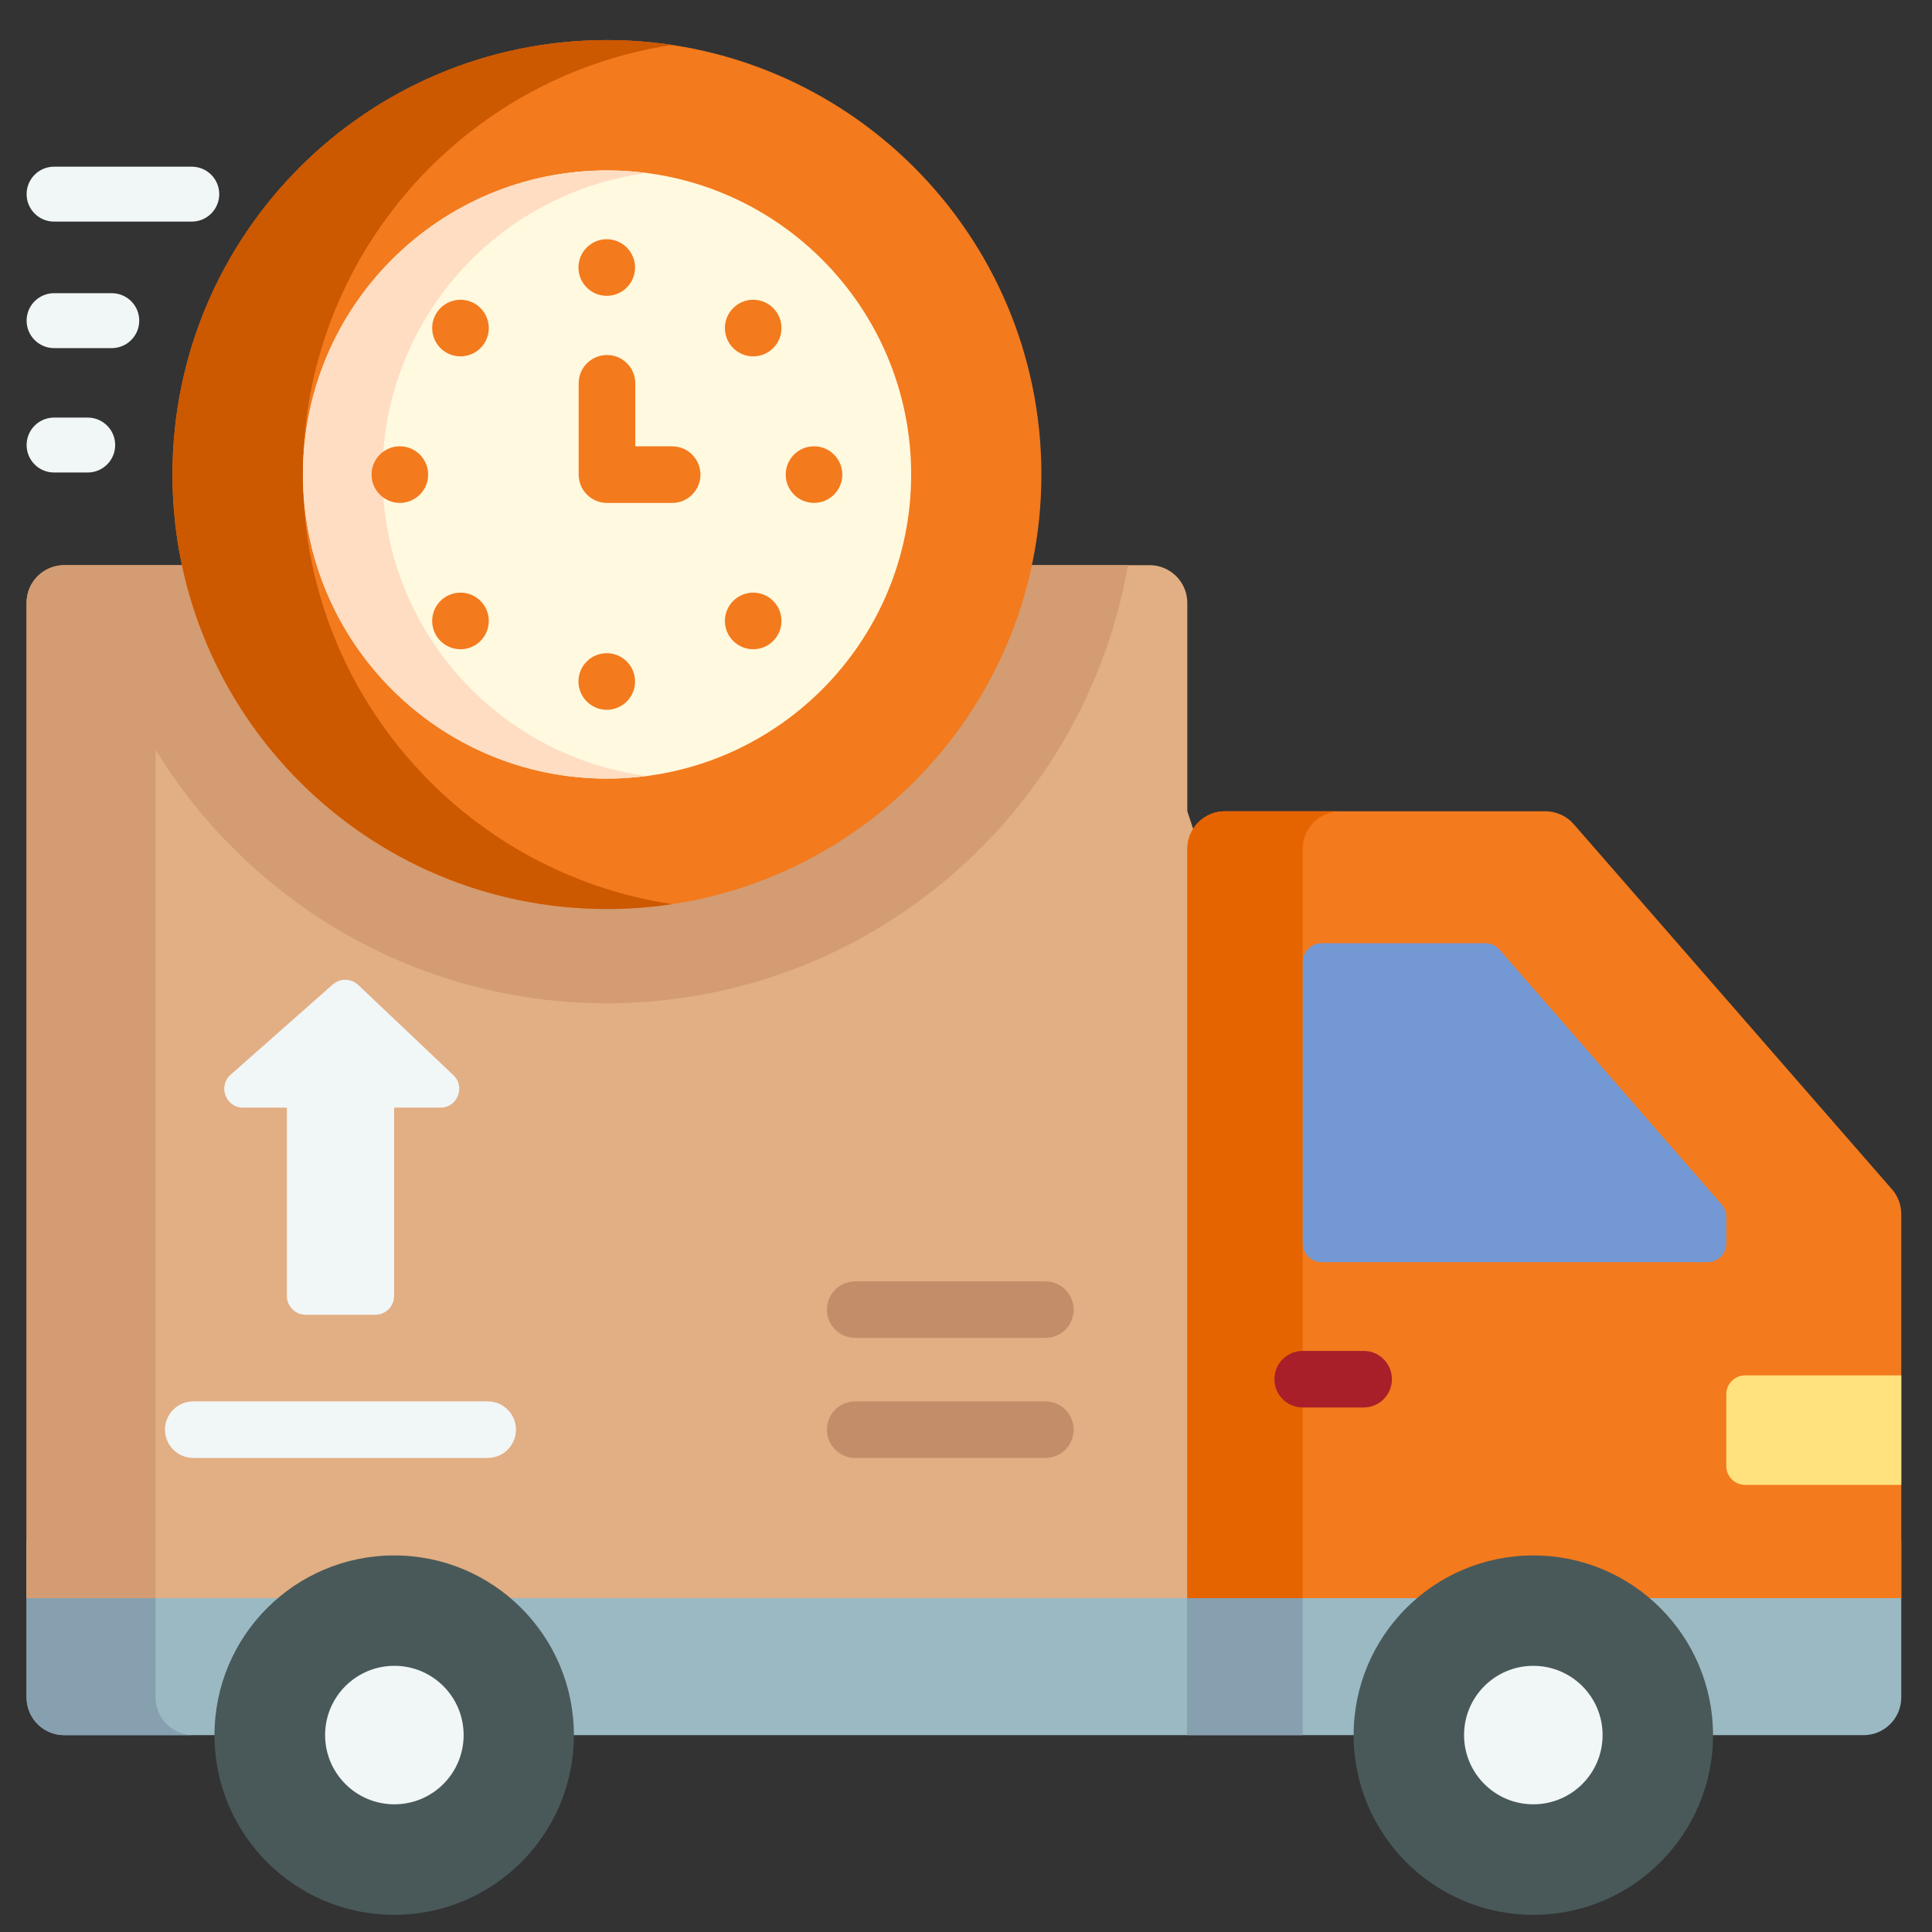 <svg width="44" height="44" viewBox="0 0 44 44" fill="none" xmlns="http://www.w3.org/2000/svg">
<rect x="0" y="0" width="44" height="44" fill="#333333" stroke="none"/>
<g clip-path="url(#clip0_82_5796)">
<path d="M0.605 35.105V38.658C0.605 39.132 0.989 39.517 1.464 39.517H27.04V35.105H0.605L0.605 35.105Z" fill="#9BB9C3"/>
<path d="M3.543 38.658V35.105H0.605V38.658C0.605 39.132 0.989 39.517 1.464 39.517H4.402C3.928 39.517 3.543 39.132 3.543 38.658Z" fill="#87A0AF"/>
<path d="M0.605 36.395H27.04L29.232 25.113L27.04 18.474V13.73C27.04 13.256 26.655 12.871 26.181 12.871H1.464C0.989 12.871 0.605 13.256 0.605 13.73L0.605 36.395Z" fill="#E2AE83"/>
<path d="M1.464 12.871C0.989 12.871 0.605 13.256 0.605 13.73V36.395H3.543V17.073C5.661 20.534 9.476 22.849 13.822 22.849C19.759 22.849 24.705 18.531 25.687 12.871H1.464Z" fill="#D39C72"/>
<path d="M8.977 43.609C6.717 43.609 4.885 41.776 4.885 39.516C4.885 37.256 6.717 35.424 8.977 35.424C11.238 35.424 13.07 37.256 13.07 39.516C13.07 41.776 11.237 43.609 8.977 43.609Z" fill="#495959"/>
<path d="M8.982 37.938C8.111 37.938 7.404 38.644 7.404 39.515C7.404 40.386 8.111 41.092 8.982 41.092C9.853 41.092 10.559 40.386 10.559 39.515C10.559 38.644 9.853 37.938 8.982 37.938Z" fill="#F1F6F7"/>
<path d="M27.04 35.105V39.517H42.441C42.916 39.517 43.3 39.132 43.3 38.658V35.105H27.04V35.105Z" fill="#9BB9C3"/>
<path d="M27.04 35.105H29.667V39.517H27.04V35.105Z" fill="#87A0AF"/>
<path d="M43.089 27.086L35.841 18.77C35.678 18.583 35.442 18.476 35.194 18.476H27.899C27.425 18.476 27.04 18.86 27.04 19.335V36.397H43.3V27.65C43.3 27.443 43.225 27.242 43.089 27.086Z" fill="#F37A1D"/>
<path d="M30.526 18.476H27.899C27.425 18.476 27.04 18.86 27.04 19.335V36.397H29.667V19.335C29.667 18.86 30.051 18.476 30.526 18.476Z" fill="#E66400"/>
<path d="M29.669 28.316V21.911C29.669 21.674 29.861 21.481 30.098 21.481H33.828C33.952 21.481 34.07 21.535 34.151 21.629L39.21 27.432C39.278 27.511 39.316 27.611 39.316 27.715V28.316C39.316 28.553 39.124 28.745 38.886 28.745H30.098C29.861 28.745 29.669 28.553 29.669 28.316Z" fill="#7398D4"/>
<path d="M31.056 32.054H29.668C29.312 32.054 29.024 31.766 29.024 31.41C29.024 31.054 29.312 30.766 29.668 30.766H31.056C31.412 30.766 31.7 31.054 31.7 31.41C31.7 31.766 31.412 32.054 31.056 32.054Z" fill="#A81F2A"/>
<path d="M34.92 43.609C32.66 43.609 30.828 41.776 30.828 39.516C30.828 37.256 32.66 35.424 34.92 35.424C37.18 35.424 39.013 37.256 39.013 39.516C39.013 41.776 37.18 43.609 34.92 43.609Z" fill="#495959"/>
<path d="M34.92 37.938C34.049 37.938 33.343 38.644 33.343 39.515C33.343 40.386 34.049 41.092 34.92 41.092C35.792 41.092 36.498 40.386 36.498 39.515C36.498 38.644 35.792 37.938 34.92 37.938Z" fill="#F1F6F7"/>
<path d="M39.745 33.818H43.301V31.323H39.745C39.507 31.323 39.315 31.515 39.315 31.753V33.389C39.315 33.626 39.507 33.818 39.745 33.818Z" fill="#FFE17D"/>
<path d="M23.807 33.204H19.477C19.121 33.204 18.833 32.915 18.833 32.559C18.833 32.203 19.121 31.915 19.477 31.915H23.807C24.163 31.915 24.452 32.203 24.452 32.559C24.452 32.915 24.163 33.204 23.807 33.204Z" fill="#C48D69"/>
<path d="M23.807 30.47H19.477C19.121 30.47 18.833 30.182 18.833 29.826C18.833 29.47 19.121 29.182 19.477 29.182H23.807C24.163 29.182 24.452 29.47 24.452 29.826C24.452 30.182 24.163 30.47 23.807 30.47Z" fill="#C48D69"/>
<path d="M11.107 33.204H4.401C4.046 33.204 3.757 32.915 3.757 32.559C3.757 32.203 4.046 31.915 4.401 31.915H11.107C11.463 31.915 11.751 32.203 11.751 32.559C11.751 32.915 11.463 33.204 11.107 33.204Z" fill="#F1F6F7"/>
<path d="M6.963 29.943H8.547C8.784 29.943 8.976 29.751 8.976 29.514V25.226H10.03C10.418 25.226 10.607 24.752 10.325 24.485L8.158 22.431C7.996 22.278 7.745 22.274 7.578 22.421L5.253 24.475C4.956 24.736 5.142 25.226 5.537 25.226H6.533V29.514C6.533 29.751 6.726 29.943 6.963 29.943Z" fill="#F1F6F7"/>
<path d="M13.822 20.702C8.358 20.702 3.928 16.272 3.928 10.807C3.928 5.343 8.358 0.913 13.822 0.913C19.287 0.913 23.717 5.343 23.717 10.807C23.717 16.272 19.287 20.702 13.822 20.702Z" fill="#F37A1D"/>
<path d="M6.897 10.807C6.897 5.847 10.546 1.74 15.307 1.024C14.823 0.951 14.327 0.913 13.822 0.913C8.358 0.913 3.928 5.343 3.928 10.807C3.928 16.272 8.358 20.702 13.822 20.702C14.327 20.702 14.822 20.664 15.307 20.591C10.547 19.875 6.897 15.767 6.897 10.807Z" fill="#CC5800"/>
<path d="M13.825 3.881C10 3.881 6.9 6.981 6.9 10.806C6.9 14.631 10 17.732 13.825 17.732C17.65 17.732 20.751 14.631 20.751 10.806C20.751 6.981 17.65 3.881 13.825 3.881Z" fill="#FFF9DF"/>
<path d="M8.71 10.806C8.71 7.288 11.334 4.385 14.73 3.942C14.434 3.903 14.132 3.881 13.825 3.881C10 3.881 6.9 6.981 6.9 10.806C6.9 14.631 10 17.732 13.825 17.732C14.132 17.732 14.434 17.71 14.73 17.671C11.334 17.227 8.71 14.324 8.71 10.806Z" fill="#FFDDC2"/>
<path d="M15.308 11.454H13.824C13.468 11.454 13.179 11.165 13.179 10.809V8.729C13.179 8.373 13.468 8.085 13.824 8.085C14.179 8.085 14.468 8.373 14.468 8.729V10.165H15.308C15.664 10.165 15.952 10.454 15.952 10.809C15.952 11.165 15.664 11.454 15.308 11.454Z" fill="#F37A1D"/>
<path d="M4.367 5.047H1.232C0.886 5.047 0.606 4.767 0.606 4.421C0.606 4.076 0.886 3.796 1.232 3.796H4.367C4.713 3.796 4.993 4.076 4.993 4.421C4.993 4.767 4.713 5.047 4.367 5.047Z" fill="#F1F6F7"/>
<path d="M1.997 10.761H1.232C0.886 10.761 0.606 10.481 0.606 10.135C0.606 9.79 0.886 9.51 1.232 9.51H1.997C2.343 9.51 2.623 9.79 2.623 10.135C2.623 10.481 2.343 10.761 1.997 10.761Z" fill="#F1F6F7"/>
<path d="M2.545 7.928H1.232C0.886 7.928 0.606 7.648 0.606 7.302C0.606 6.957 0.886 6.677 1.232 6.677H2.545C2.891 6.677 3.171 6.957 3.171 7.302C3.171 7.648 2.891 7.928 2.545 7.928Z" fill="#F1F6F7"/>
<path d="M13.818 6.737C14.174 6.737 14.463 6.449 14.463 6.093C14.463 5.737 14.174 5.448 13.818 5.448C13.463 5.448 13.174 5.737 13.174 6.093C13.174 6.449 13.463 6.737 13.818 6.737Z" fill="#F37A1D"/>
<path d="M13.818 16.165C14.174 16.165 14.463 15.876 14.463 15.52C14.463 15.165 14.174 14.876 13.818 14.876C13.463 14.876 13.174 15.165 13.174 15.52C13.174 15.876 13.463 16.165 13.818 16.165Z" fill="#F37A1D"/>
<path d="M16.698 7.927C16.95 8.179 17.358 8.179 17.609 7.927C17.861 7.676 17.861 7.268 17.609 7.016C17.358 6.764 16.95 6.764 16.698 7.016C16.446 7.268 16.446 7.676 16.698 7.927Z" fill="#F37A1D"/>
<path d="M10.943 13.686C10.691 13.434 10.283 13.434 10.031 13.686C9.78 13.938 9.78 14.345 10.031 14.597C10.283 14.849 10.691 14.849 10.943 14.597C11.195 14.345 11.195 13.938 10.943 13.686Z" fill="#F37A1D"/>
<path d="M18.539 11.453C18.895 11.453 19.183 11.164 19.183 10.809C19.183 10.453 18.895 10.164 18.539 10.164C18.183 10.164 17.894 10.453 17.894 10.809C17.894 11.164 18.183 11.453 18.539 11.453Z" fill="#F37A1D"/>
<path d="M9.106 11.453C9.462 11.453 9.751 11.164 9.751 10.809C9.751 10.453 9.462 10.164 9.106 10.164C8.75 10.164 8.462 10.453 8.462 10.809C8.462 11.164 8.75 11.453 9.106 11.453Z" fill="#F37A1D"/>
<path d="M16.698 14.597C16.95 14.849 17.358 14.849 17.609 14.597C17.861 14.345 17.861 13.938 17.609 13.686C17.358 13.434 16.95 13.434 16.698 13.686C16.446 13.938 16.446 14.346 16.698 14.597Z" fill="#F37A1D"/>
<path d="M10.943 7.016C10.691 6.764 10.283 6.764 10.031 7.016C9.78 7.268 9.78 7.676 10.031 7.927C10.283 8.179 10.691 8.179 10.943 7.927C11.195 7.676 11.195 7.268 10.943 7.016Z" fill="#F37A1D"/>
</g>
<defs>
<clipPath id="clip0_82_5796">
<rect width="42.695" height="42.695" fill="white" transform="translate(0.606 0.914)"/>
</clipPath>
</defs>
</svg>
